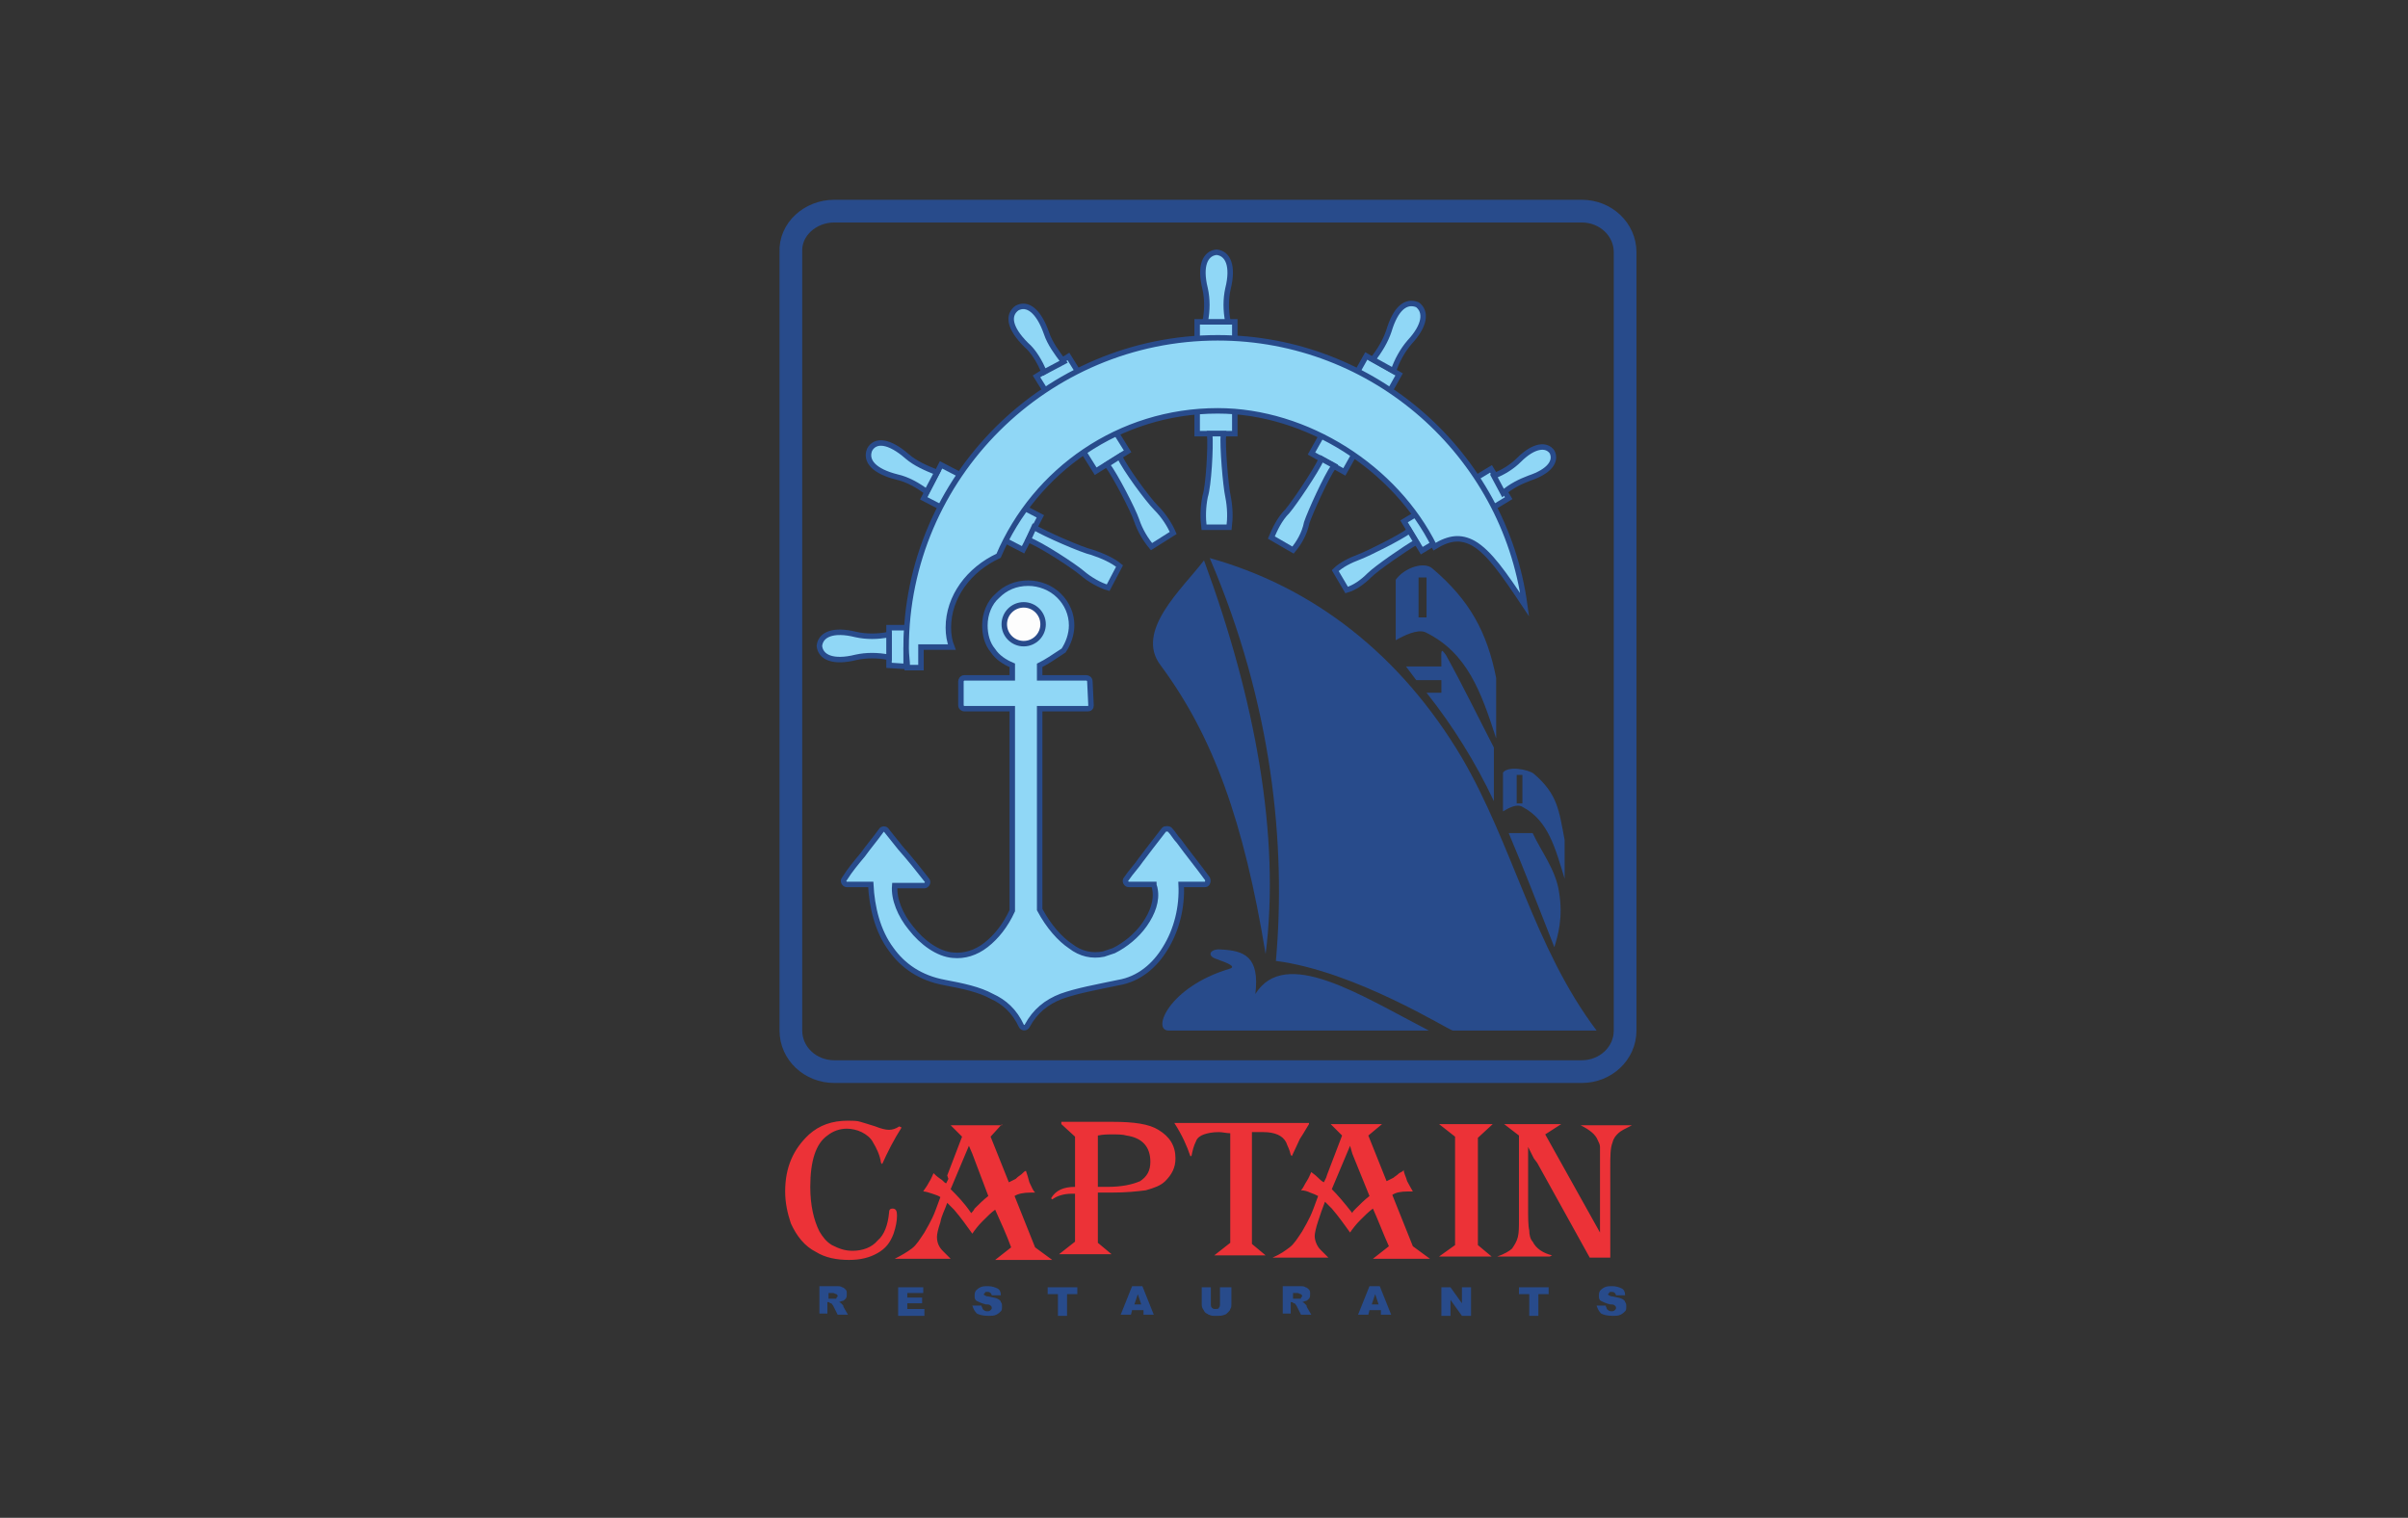 <?xml version="1.0" encoding="utf-8"?>
<!-- Generator: Adobe Illustrator 24.0.2, SVG Export Plug-In . SVG Version: 6.00 Build 0)  -->
<svg version="1.1" id="Layer_1" xmlns="http://www.w3.org/2000/svg" xmlns:xlink="http://www.w3.org/1999/xlink" x="0px" y="0px"
	 viewBox="0 0 211 133" style="enable-background:new 0 0 211 133;" xml:space="preserve">
<rect x="0" y="0" width="211" height="133" fill="#333333" stroke="none"/>
<style type="text/css">
	
		.st0{fill-rule:evenodd;clip-rule:evenodd;fill:none;stroke:#284B8B;stroke-width:1.99;stroke-linecap:round;stroke-linejoin:round;stroke-miterlimit:22.926;}
	.st1{fill-rule:evenodd;clip-rule:evenodd;fill:none;}
	.st2{fill-rule:evenodd;clip-rule:evenodd;fill:#284B8B;}
	.st3{fill-rule:evenodd;clip-rule:evenodd;fill:#90D7F6;stroke:#284B8B;stroke-width:0.48;stroke-miterlimit:22.926;}
	.st4{fill-rule:evenodd;clip-rule:evenodd;fill:#FDFDFD;stroke:#284B8B;stroke-width:0.48;stroke-miterlimit:22.926;}
	.st5{fill-rule:evenodd;clip-rule:evenodd;fill:#EC3237;}
</style>
<g>
	<g>
		<g>
			<path class="st0" d="M73.1,18.5h65.5c2.1,0,3.8,1.6,3.8,3.6v68.2c0,2-1.7,3.6-3.8,3.6H73.1c-2.1,0-3.8-1.6-3.8-3.6V22.1
				C69.2,20.1,71,18.5,73.1,18.5z"/>
			<path class="st1" d="M73.1,18.5h65.5c2.1,0,3.8,1.6,3.8,3.6v68.2c0,2-1.7,3.6-3.8,3.6H73.1c-2.1,0-3.8-1.6-3.8-3.6V22.1
				C69.2,20.1,71,18.5,73.1,18.5z"/>
		</g>
		<g>
			<path class="st2" d="M124.3,50.6h0.7v3.5h-0.7V50.6L124.3,50.6z M132.9,67.9h0.5v2.5h-0.5V67.9L132.9,67.9z M130.9,70.2
				c0-1.6,0-3.2,0-4.7c-1.4-2.7-2.7-5.4-4.2-8.1c-0.5-0.7-0.4-0.4-0.4,1c-1.1,0-1.9,0-3.1,0c0.3,0.4,0.6,0.8,0.9,1.2
				c0.7,0,1.4,0,2.2,0c0,0.4,0,0.7,0,1.1c-0.4,0-0.9,0-1.3,0C127.3,63.6,129.3,66.8,130.9,70.2L130.9,70.2z M139.9,90.3
				c-5.5-7.3-7.3-16.2-11.8-23.9c-5.4-9.1-13.1-15-22.1-17.5c5.5,12.8,6.7,25.2,5.8,35.3c7,0.9,15.2,6.1,15.5,6.1H139.9L139.9,90.3z
				 M132.2,73c0.7,0,1.4,0,2.1,0c0.8,1.7,2,3.2,2.3,5.1c0.4,2.3-0.1,3.9-0.4,4.9C134.9,79.7,133.6,76.3,132.2,73L132.2,73z
				 M105.5,49.1c4.5,12.2,6.7,24.2,5.4,34.5c-1.9-11.6-4.6-19.1-9.2-25.3C99.4,55.3,103.6,51.6,105.5,49.1L105.5,49.1z M125.2,90.3
				h-22.8c-1.5,0,0-3.8,5.3-5.4c0.7-0.2-0.1-0.5-1.2-0.9c-0.8-0.3-0.4-0.9,0.5-0.8c2,0.1,3.4,0.6,3,3.9
				C112.6,82.9,119.2,87.2,125.2,90.3L125.2,90.3z M137.1,77c0-1.1,0-2.3,0-3.4c-0.5-2.6-0.6-4-2.7-5.8c-0.5-0.4-2.3-0.7-2.7-0.1
				c0,1.1,0,2.3,0,3.4c0.5-0.3,1.2-0.7,1.7-0.4C135.7,71.9,136.3,74.4,137.1,77L137.1,77z M131.1,64.7c0-1.8,0-3.5,0-5.3
				c-0.8-4-2.3-6.8-5.6-9.6c-0.7-0.6-2.4-0.1-3.2,1c0,1.8,0,3.5,0,5.3c0.7-0.4,1.9-1,2.6-0.7C128.6,57.2,129.8,60.7,131.1,64.7z"/>
			<g>
				<path class="st3" d="M91.1,58.3v1.1h4.1c0.1,0,0.3,0.1,0.3,0.3l0.1,2.1c0,0.2-0.1,0.3-0.3,0.3h-4.2v17.6
					c0.8,1.5,1.8,2.6,2.7,3.2c0.9,0.7,1.9,0.9,2.9,0.7c0.3-0.1,0.6-0.2,0.9-0.3c1-0.5,2-1.3,2.7-2.3c0.7-1,1.1-2.1,0.9-3.1
					c0-0.1-0.1-0.3-0.1-0.4h-2.2c-0.2,0-0.4-0.3-0.2-0.5c0.4-0.6,0.9-1.1,1.3-1.7c0.1-0.1-0.1,0.1,2-2.6c0.1-0.1,0.4-0.1,0.5,0
					c0.3,0.3,0.5,0.7,0.8,1c0.8,1.1,1.7,2.2,2.5,3.3c0.1,0.2,0,0.5-0.2,0.5h-2.1c0.1,2-0.4,4-1.4,5.6c-0.9,1.5-2.3,2.7-4.1,3
					c-1.9,0.4-3.6,0.7-5,1.2c-1.3,0.5-2.3,1.3-3,2.6c-0.1,0.2-0.4,0.2-0.5,0c-0.6-1.3-1.5-2.1-2.6-2.6c-1.1-0.6-2.5-0.9-4.1-1.2
					c-2.2-0.4-3.7-1.5-4.7-2.9c-1.2-1.6-1.7-3.7-1.8-5.7h-2.1c-0.2,0-0.4-0.3-0.2-0.5c0.5-0.8,1.1-1.5,1.6-2.1
					c0.5-0.7,1.1-1.4,1.6-2.1c0.1-0.2,0.4-0.2,0.5,0c0.4,0.5,0.8,1,1.2,1.5c0.8,0.9,1.6,1.9,2.3,2.8c0.2,0.2,0,0.5-0.2,0.5h-2.6
					c-0.1,1.2,0.5,2.6,1.4,3.7c1,1.3,2.4,2.3,3.7,2.4c1,0.1,2-0.2,2.9-0.9c0.9-0.7,1.7-1.7,2.3-3V62.1h-4.2c-0.1,0-0.3-0.1-0.3-0.3
					v-2.1c0-0.1,0.1-0.3,0.3-0.3h4.2v-1.1c-0.7-0.3-1.3-0.7-1.7-1.3c-0.5-0.6-0.7-1.4-0.7-2.2c0-1,0.4-2,1.1-2.6
					c0.7-0.7,1.6-1.1,2.7-1.1c1,0,2,0.4,2.7,1.1c0.7,0.7,1.1,1.6,1.1,2.6c0,0.8-0.3,1.6-0.7,2.2C92.3,57.6,91.7,58,91.1,58.3z"/>
				<circle class="st4" cx="89.7" cy="54.7" r="1.7"/>
			</g>
			<g>
				<g>
					<rect x="104.9" y="28.2" class="st3" width="3.3" height="9.8"/>
					<path class="st3" d="M105.6,28.2c0.2-1,0.2-2,0-2.9c-0.5-2,0-3.1,1-3.2l0,0c1,0.1,1.5,1.2,1,3.2c-0.2,0.9-0.2,1.9,0,2.9H105.6z
						"/>
					<path class="st3" d="M106,38c0.1,1.2-0.1,4.6-0.4,5.5c-0.2,1-0.2,1.9-0.1,2.7h2.2c0.1-0.8,0.1-1.7-0.1-2.7
						c-0.2-0.9-0.5-4.4-0.4-5.5H106z"/>
				</g>
				<g>
					
						<rect x="113.8" y="34.6" transform="matrix(0.49 -0.872 0.872 0.49 28.985 122.016)" class="st3" width="9.8" height="3.3"/>
					<path class="st3" d="M120.3,31.5c0.6-0.8,1.1-1.6,1.4-2.5c0.6-2,1.5-2.7,2.5-2.3l0,0c0.8,0.6,0.7,1.8-0.7,3.3
						c-0.6,0.7-1.1,1.6-1.4,2.5L120.3,31.5z"/>
					<path class="st3" d="M115.8,40.2c-0.5,1.1-2.4,3.9-3,4.6c-0.7,0.7-1.1,1.6-1.4,2.3l1.9,1.1c0.5-0.6,1-1.4,1.2-2.4
						c0.3-0.9,1.7-4,2.4-5L115.8,40.2z"/>
				</g>
				<g>
					
						<rect x="123.2" y="43.2" transform="matrix(0.856 -0.517 0.517 0.856 -4.764 72.401)" class="st3" width="8.9" height="3"/>
					<path class="st3" d="M130.9,41.7c0.8-0.3,1.6-0.8,2.2-1.4c1.3-1.3,2.4-1.4,2.9-0.7l0,0c0.4,0.8-0.2,1.7-2,2.3
						c-0.8,0.3-1.6,0.7-2.3,1.3L130.9,41.7z"/>
					<path class="st3" d="M123.5,46.5c-0.8,0.6-3.6,2-4.4,2.3c-0.8,0.3-1.6,0.7-2.1,1.2l1,1.7c0.7-0.2,1.4-0.7,2-1.3
						c0.6-0.6,3.2-2.4,4.1-2.9L123.5,46.5z"/>
				</g>
				<g>
					
						<rect x="93.2" y="31.3" transform="matrix(0.848 -0.529 0.529 0.848 -4.769 55.742)" class="st3" width="3.3" height="9.8"/>
					<path class="st3" d="M91.5,32.6c-0.4-0.9-0.9-1.8-1.6-2.4c-1.5-1.5-1.6-2.6-0.8-3.2l0,0c0.9-0.5,1.9,0.2,2.6,2.2
						c0.3,0.9,0.9,1.7,1.5,2.5L91.5,32.6z"/>
					<path class="st3" d="M97,40.7c0.7,0.9,2.3,4,2.6,4.9c0.3,0.9,0.8,1.7,1.3,2.3l1.9-1.2c-0.3-0.7-0.8-1.5-1.5-2.2
						c-0.7-0.7-2.7-3.4-3.2-4.5L97,40.7z"/>
				</g>
				<g>
					
						<rect x="84.4" y="39.6" transform="matrix(0.46 -0.888 0.888 0.46 6.953 100.397)" class="st3" width="3.3" height="9.8"/>
					<path class="st3" d="M81.2,43.1c-0.8-0.6-1.7-1.1-2.6-1.3c-2-0.5-2.8-1.4-2.4-2.4l0,0c0.5-0.9,1.7-0.8,3.3,0.6
						c0.7,0.6,1.6,1,2.6,1.4L81.2,43.1z"/>
					<path class="st3" d="M90.1,47.3c1.1,0.4,4,2.3,4.7,2.9c0.7,0.6,1.6,1.1,2.3,1.3l1-1.9c-0.6-0.5-1.5-0.9-2.4-1.2
						c-0.9-0.2-4.1-1.6-5.1-2.2L90.1,47.3z"/>
				</g>
				<path class="st3" d="M77.9,58.3l0-3.3l1.6,0c0,0.6-0.1,1.2-0.1,1.9c0,0.5,0,1,0,1.5L77.9,58.3z"/>
				<path class="st3" d="M77.9,57.6c-1-0.2-2-0.2-2.9,0c-2,0.5-3.1,0-3.2-1l0,0c0.1-1,1.2-1.5,3.2-1c0.9,0.2,1.9,0.2,2.9,0
					L77.9,57.6z"/>
				<path class="st3" d="M106.7,29.6c13.7,0,25.1,10.2,26.9,23.4c-1.8-2.7-3.1-4.6-4.5-5.4c-1.1-0.6-2.1-0.5-3.4,0.3
					c-3.4-6.9-11.2-11.9-19-11.9c-8.6,0-16,5.2-19.2,12.7c-2.6,1.2-4.4,3.6-4.4,6.3c0,0.6,0.1,1.2,0.3,1.7h-2.7v1.8h-1.2
					c0-0.6-0.1-1.1-0.1-1.7C79.4,41.8,91.7,29.6,106.7,29.6z"/>
			</g>
		</g>
	</g>
	<g>
		<path class="st5" d="M141,110.2h-1.7l-4.6-8.3l-0.3-0.4l-0.5-1v5.2c0,1,0,1.7,0.1,2.1c0,0.4,0.1,0.8,0.3,1c0.3,0.6,0.9,1,1.7,1.2
			l-0.2,0.1h-4.6c0.6-0.2,1.1-0.5,1.3-0.7c0.2-0.3,0.4-0.6,0.5-1c0.1-0.4,0.1-0.9,0.1-1.6v-7.3l-1.3-1h5l-1.4,0.9l4.8,8.6v-1.1v-0.5
			v-4.2c0-1,0-1.5,0-1.7c0-0.2-0.1-0.4-0.2-0.6c-0.2-0.5-0.7-0.9-1.5-1.3h4.5c-0.6,0.3-1,0.5-1.2,0.7c-0.2,0.2-0.4,0.4-0.5,0.8
			c-0.2,0.5-0.2,1.2-0.2,2.2V110.2L141,110.2z M126.1,98.5h4.7l-1.3,1.2v9.4l1.2,1h-4.6l1.4-1v-9.5L126.1,98.5L126.1,98.5z
			 M114.7,98.5c-0.2,0.3-0.4,0.7-0.8,1.3c-0.2,0.4-0.4,0.9-0.7,1.5l-0.1-0.1c-0.1-0.5-0.3-0.8-0.4-1.1c-0.3-0.6-1-0.9-2-0.9
			c-0.3,0-0.6,0-1,0v9.8l1.2,1h-4.5l1.4-1.1v-9v-0.2v-0.4c-0.3,0-0.7-0.1-1-0.1c-0.6,0-1,0.1-1.3,0.2c-0.3,0.1-0.6,0.3-0.7,0.6
			c-0.2,0.4-0.3,0.8-0.4,1.3h-0.1c-0.3-0.9-0.7-1.8-1.4-2.9H114.7L114.7,98.5z M96.2,99.5v4.5c0.3,0,0.5,0,0.8,0
			c1.3,0,2.2-0.2,2.9-0.5c0.6-0.4,0.9-0.9,0.9-1.7c0-1.3-0.7-2.1-2.1-2.3c-0.3-0.1-0.8-0.1-1.4-0.1C97.1,99.4,96.7,99.4,96.2,99.5
			L96.2,99.5z M93,98.5l1.2,1.1v4.4c-1,0-1.7,0.3-2.1,1l0.1,0.1c0.4-0.3,1-0.5,1.7-0.5c0.1,0,0.2,0,0.3,0v0.4v0.2v3.6l-1.4,1.1h4.6
			l-1.2-1v-4.4h1.2c1.3,0,2.2-0.1,3-0.2c0.7-0.2,1.3-0.4,1.7-0.8c0.6-0.6,0.9-1.2,0.9-2c0-1.1-0.5-1.9-1.5-2.5
			c-0.8-0.5-2.1-0.7-4-0.7H93L93,98.5z M87.8,98.5l-1,1.1l1.6,4l0.4-0.2l0.2-0.1c0.1-0.1,0.2-0.2,0.5-0.4c0.2-0.2,0.3-0.3,0.4-0.3
			c0.1,0.3,0.2,0.6,0.3,1c0.2,0.4,0.3,0.7,0.5,0.9c-0.2,0-0.3,0-0.4,0c-0.6,0-1.1,0.1-1.4,0.3l1.8,4.5l1.5,1.1h-5l1.4-1.1
			c-0.4-1.1-0.9-2.2-1.4-3.3c-0.3,0.2-0.7,0.6-1.1,1c-0.4,0.4-0.7,0.8-0.9,1.1c-0.5-0.7-1-1.4-1.6-2.1l-0.2-0.2l-0.4-0.4
			c-0.2,0.6-0.5,1.1-0.6,1.7c-0.2,0.6-0.3,1-0.3,1.3c0,0.5,0.2,0.9,0.5,1.2c0.1,0.1,0.3,0.3,0.7,0.7h-4.9c0.6-0.3,1.1-0.6,1.5-0.9
			c0.4-0.3,0.7-0.8,1.1-1.4c0.3-0.5,0.5-0.9,0.7-1.3c0.2-0.4,0.4-1,0.7-1.8c-0.1-0.1-0.4-0.2-0.7-0.3c-0.3-0.1-0.6-0.2-0.8-0.2
			c0.1-0.2,0.3-0.4,0.5-0.8c0.2-0.3,0.3-0.6,0.4-0.8c0.1,0.1,0.3,0.3,0.6,0.5c0.2,0.1,0.3,0.3,0.5,0.4l0.2-0.4L83,103l1.3-3.4l-1-1
			H87.8L87.8,98.5z M85.2,101.1l-0.3-0.7l-1.6,3.8c0.5,0.5,1.2,1.2,1.8,2.1c0.1-0.1,0.2-0.2,0.3-0.4c0.3-0.3,0.8-0.8,1.2-1.1
			L85.2,101.1L85.2,101.1z M79,98.8l-0.2-0.1c-0.3,0.2-0.6,0.3-0.9,0.3c-0.3,0-0.7-0.1-1.2-0.3c-0.6-0.2-1-0.3-1.3-0.4
			c-0.3-0.1-0.7-0.1-1.1-0.1c-1.4,0-2.5,0.4-3.4,1.2c-1.4,1.3-2.1,2.9-2.1,5c0,1,0.2,1.9,0.5,2.8c0.5,1.1,1.2,2,2.2,2.5
			c0.8,0.5,1.8,0.7,2.9,0.7c1,0,1.8-0.2,2.5-0.6c0.7-0.4,1.1-0.9,1.4-1.7c0.2-0.6,0.3-1.1,0.3-1.6c0-0.4-0.1-0.6-0.4-0.6
			c-0.2,0-0.3,0.1-0.3,0.4c-0.1,1-0.4,1.9-1,2.4c-0.5,0.6-1.3,0.9-2.2,0.9c-0.7,0-1.2-0.2-1.8-0.5c-0.5-0.3-0.8-0.7-1.1-1.2
			c-0.5-1-0.8-2.3-0.8-3.9c0-2.3,0.5-3.8,1.5-4.5c0.5-0.4,1.1-0.6,1.7-0.6c0.4,0,0.9,0.1,1.3,0.3c0.4,0.2,0.8,0.5,1,0.9
			c0.3,0.5,0.6,1.1,0.7,1.8l0.1,0.1C77.8,100.9,78.3,99.9,79,98.8L79,98.8z M121.1,98.5h-4.5l1,1l-1.3,3.4l-0.1,0.3l-0.2,0.4
			c-0.2-0.1-0.4-0.3-0.5-0.4c-0.3-0.3-0.5-0.4-0.6-0.5c-0.1,0.2-0.2,0.5-0.4,0.8c-0.2,0.3-0.3,0.6-0.5,0.8c0.3,0,0.6,0.1,0.8,0.2
			c0.3,0.1,0.5,0.2,0.7,0.3c-0.3,0.8-0.5,1.4-0.7,1.8c-0.2,0.4-0.4,0.8-0.7,1.3c-0.4,0.6-0.7,1.1-1.1,1.4c-0.4,0.3-0.8,0.6-1.5,0.9
			h4.9c-0.4-0.4-0.6-0.6-0.7-0.7c-0.3-0.3-0.5-0.8-0.5-1.2c0-0.2,0.1-0.7,0.3-1.3c0.2-0.6,0.4-1.2,0.6-1.7l0.4,0.4l0.2,0.2
			c0.6,0.7,1.1,1.4,1.6,2.1c0.2-0.3,0.5-0.7,0.9-1.1c0.4-0.4,0.7-0.7,1.1-1c0.5,1.1,0.9,2.2,1.4,3.3l-1.4,1.1h5l-1.5-1.1l-1.8-4.5
			c0.3-0.2,0.7-0.3,1.4-0.3c0.1,0,0.2,0,0.4,0c-0.1-0.2-0.3-0.5-0.5-0.9c-0.1-0.4-0.3-0.7-0.3-1c0,0.1-0.2,0.2-0.4,0.3
			c-0.2,0.2-0.4,0.3-0.5,0.4l-0.2,0.1l-0.4,0.2l-1.6-4L121.1,98.5L121.1,98.5z M118.5,101.1l1.5,3.7c-0.4,0.3-0.9,0.8-1.2,1.1
			c-0.2,0.2-0.3,0.3-0.3,0.4c-0.7-0.9-1.3-1.6-1.8-2.1l1.6-3.8L118.5,101.1z"/>
		<path class="st2" d="M71.8,115.2v-2.5h1.4c0.3,0,0.5,0,0.6,0.1c0.1,0,0.2,0.1,0.3,0.2c0.1,0.1,0.1,0.2,0.1,0.4
			c0,0.1,0,0.3-0.1,0.4c-0.1,0.1-0.2,0.2-0.3,0.2c-0.1,0-0.2,0.1-0.3,0.1c0.1,0,0.2,0.1,0.2,0.1c0,0,0.1,0.1,0.1,0.1
			c0.1,0.1,0.1,0.1,0.1,0.2l0.4,0.7h-0.9l-0.4-0.8c-0.1-0.1-0.1-0.2-0.2-0.2c-0.1,0-0.1-0.1-0.2-0.1h-0.1v1H71.8L71.8,115.2z
			 M72.6,113.8H73c0,0,0.1,0,0.2,0c0.1,0,0.1,0,0.1-0.1c0,0,0.1-0.1,0.1-0.1c0-0.1,0-0.1-0.1-0.2c-0.1,0-0.2-0.1-0.3-0.1h-0.4V113.8
			L72.6,113.8z M78.7,112.8h2.2v0.5h-1.4v0.4h1.3v0.5h-1.3v0.5H81v0.6h-2.3V112.8L78.7,112.8z M85.2,114.4l0.8,0
			c0,0.1,0.1,0.2,0.1,0.3c0.1,0.1,0.2,0.2,0.4,0.2c0.1,0,0.2,0,0.3-0.1c0.1-0.1,0.1-0.1,0.1-0.2c0-0.1,0-0.1-0.1-0.2
			c-0.1-0.1-0.2-0.1-0.4-0.1c-0.4-0.1-0.6-0.2-0.8-0.3c-0.2-0.1-0.2-0.3-0.2-0.5c0-0.1,0-0.2,0.1-0.4c0.1-0.1,0.2-0.2,0.4-0.3
			c0.2-0.1,0.4-0.1,0.7-0.1c0.3,0,0.6,0.1,0.8,0.2c0.2,0.1,0.3,0.3,0.3,0.6l-0.8,0c0-0.1-0.1-0.2-0.1-0.2c-0.1-0.1-0.2-0.1-0.3-0.1
			c-0.1,0-0.2,0-0.2,0.1c0,0-0.1,0.1-0.1,0.1c0,0,0,0.1,0.1,0.1c0,0,0.1,0.1,0.3,0.1c0.4,0.1,0.6,0.1,0.8,0.2
			c0.2,0.1,0.3,0.2,0.3,0.3c0.1,0.1,0.1,0.2,0.1,0.4c0,0.2,0,0.3-0.1,0.4c-0.1,0.1-0.2,0.2-0.4,0.3c-0.2,0.1-0.4,0.1-0.7,0.1
			c-0.5,0-0.8-0.1-1-0.2C85.4,114.9,85.3,114.7,85.2,114.4L85.2,114.4z M91.9,112.8h2.5v0.6h-0.9v1.9h-0.8v-1.9h-0.9V112.8
			L91.9,112.8z M100.2,114.8h-1l-0.1,0.4h-0.9l1-2.5h0.9l1,2.5h-0.9L100.2,114.8L100.2,114.8z M100,114.3l-0.3-0.9l-0.3,0.9H100
			L100,114.3z M107.1,112.8h0.8v1.5c0,0.1,0,0.3-0.1,0.4c0,0.1-0.1,0.2-0.2,0.3c-0.1,0.1-0.2,0.2-0.3,0.2c-0.2,0.1-0.4,0.1-0.6,0.1
			c-0.1,0-0.3,0-0.4,0c-0.2,0-0.3-0.1-0.4-0.1c-0.1-0.1-0.2-0.1-0.3-0.2c-0.1-0.1-0.1-0.2-0.2-0.3c-0.1-0.2-0.1-0.3-0.1-0.4v-1.5
			h0.8v1.5c0,0.1,0,0.2,0.1,0.3c0.1,0.1,0.2,0.1,0.3,0.1c0.1,0,0.3,0,0.3-0.1c0.1-0.1,0.1-0.2,0.1-0.3V112.8L107.1,112.8z
			 M112.4,115.2v-2.5h1.4c0.3,0,0.5,0,0.6,0.1c0.1,0,0.2,0.1,0.3,0.2c0.1,0.1,0.1,0.2,0.1,0.4c0,0.1,0,0.3-0.1,0.4
			c-0.1,0.1-0.2,0.2-0.3,0.2c-0.1,0-0.2,0.1-0.3,0.1c0.1,0,0.2,0.1,0.2,0.1c0,0,0.1,0.1,0.1,0.1c0.1,0.1,0.1,0.1,0.1,0.2l0.4,0.7
			h-0.9l-0.4-0.8c-0.1-0.1-0.1-0.2-0.2-0.2c-0.1,0-0.1-0.1-0.2-0.1h-0.1v1H112.4L112.4,115.2z M113.3,113.8h0.4c0,0,0.1,0,0.2,0
			c0.1,0,0.1,0,0.1-0.1c0,0,0.1-0.1,0.1-0.1c0-0.1,0-0.1-0.1-0.2c-0.1,0-0.2-0.1-0.3-0.1h-0.4V113.8L113.3,113.8z M121,114.8h-1
			l-0.1,0.4h-0.9l1-2.5h0.9l1,2.5h-0.9L121,114.8L121,114.8z M120.8,114.3l-0.3-0.9l-0.3,0.9H120.8L120.8,114.3z M126.3,112.8h0.8
			l1,1.4v-1.4h0.8v2.5h-0.8l-1-1.4v1.4h-0.8V112.8L126.3,112.8z M133.2,112.8h2.5v0.6h-0.9v1.9H134v-1.9h-0.9V112.8L133.2,112.8z
			 M139.9,114.4l0.8,0c0,0.1,0.1,0.2,0.1,0.3c0.1,0.1,0.2,0.2,0.4,0.2c0.1,0,0.2,0,0.3-0.1c0.1-0.1,0.1-0.1,0.1-0.2
			c0-0.1,0-0.1-0.1-0.2c-0.1-0.1-0.2-0.1-0.4-0.1c-0.4-0.1-0.6-0.2-0.8-0.3c-0.2-0.1-0.2-0.3-0.2-0.5c0-0.1,0-0.2,0.1-0.4
			c0.1-0.1,0.2-0.2,0.4-0.3c0.2-0.1,0.4-0.1,0.7-0.1c0.3,0,0.6,0.1,0.8,0.2c0.2,0.1,0.3,0.3,0.3,0.6l-0.8,0c0-0.1-0.1-0.2-0.1-0.2
			c-0.1-0.1-0.2-0.1-0.3-0.1c-0.1,0-0.2,0-0.2,0.1c0,0-0.1,0.1-0.1,0.1c0,0,0,0.1,0.1,0.1c0,0,0.1,0.1,0.3,0.1
			c0.4,0.1,0.6,0.1,0.8,0.2c0.2,0.1,0.3,0.2,0.3,0.3c0.1,0.1,0.1,0.2,0.1,0.4c0,0.2,0,0.3-0.1,0.4c-0.1,0.1-0.2,0.2-0.4,0.3
			c-0.2,0.1-0.4,0.1-0.7,0.1c-0.5,0-0.8-0.1-1-0.2C140.1,114.9,140,114.7,139.9,114.4z"/>
	</g>
</g>
</svg>
